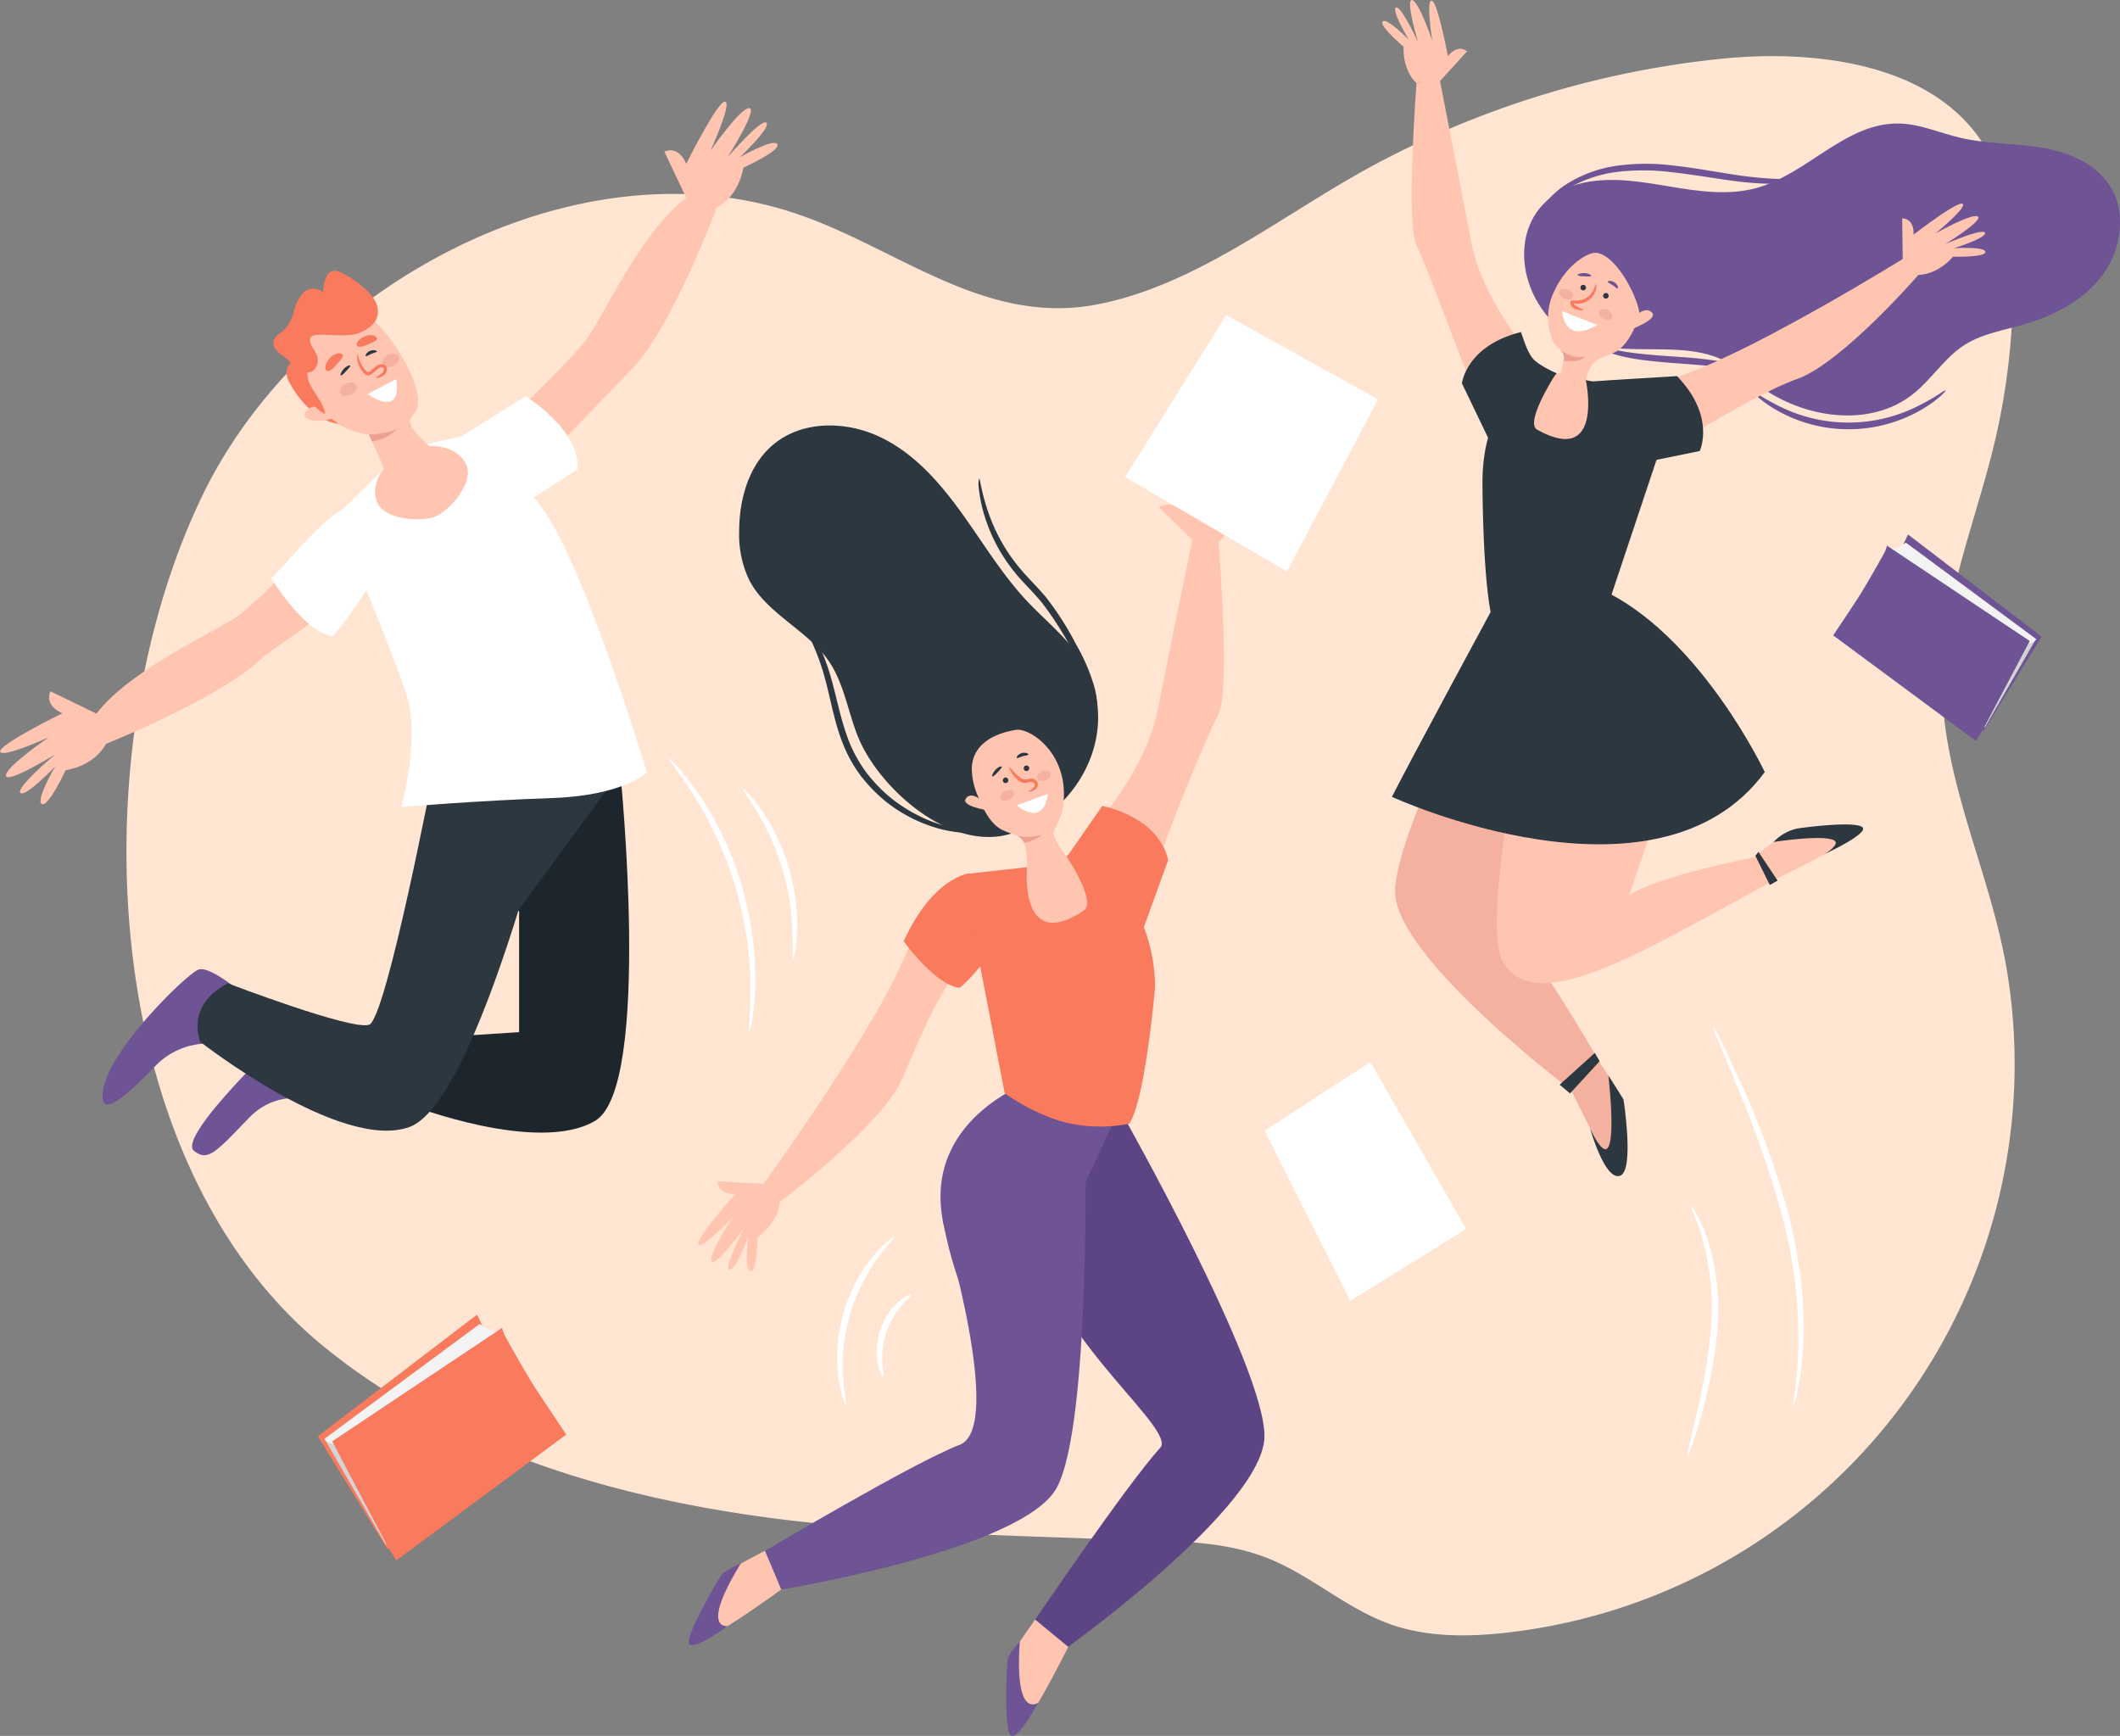 <svg xmlns="http://www.w3.org/2000/svg" viewBox="0 0 443.53 363.14"><rect x="0" y="0" width="443.53" height="363.14" fill="#808080" stroke="none"/><defs><style>.cls-1{fill:#ffe5d2;}.cls-2{fill:#fff;}.cls-3{fill:#f97a5d;}.cls-4{fill:#d5d3d3;}.cls-5{fill:#f4f3f3;}.cls-6{fill:#6e5395;}.cls-7{fill:#e0a584;}.cls-8{fill:#1d262d;}.cls-9{fill:#2c373f;}.cls-10{fill:#ffc5b1;}.cls-11{fill:#f4b19f;}.cls-12{fill:#eda091;}.cls-13{fill:#5d4484;}</style></defs><title>bolsas</title><g id="BACKGROUND"><path class="cls-1" d="M189,368.14c23.64,3,47.49,3.49,71.29,4.4,10.91.42,21.61-.08,31.68,3.83,9.43,3.67,17,11,26.69,14.18,7.55,2.44,15.7,2.36,23.59,1.46A119.66,119.66,0,0,0,447,254.62c-2.83-18.43-11.3-35.6-13.34-54.17-2.14-19.62,5.35-36.73,10.09-55.39A142.32,142.32,0,0,0,448,105.15c-.28-7.73-1.25-15.65-4.9-22.47-9.94-18.51-35-22-55.89-19.92A195.65,195.65,0,0,0,312.75,85.9c-18,9.92-35.78,24.37-56.41,28.29-23.26,4.42-41.26-11.53-62.19-18.8-47.1-16.36-104,15.78-124.74,58.52C43.77,206.68,46.69,293,94.68,332.16,120.82,353.5,154.52,363.58,188,368Z" transform="translate(-26.95 -50.48)"/></g><g id="OBJECTS"><path class="cls-2" d="M380.69,302.71a6.08,6.08,0,0,1,1.21,1.77,30.35,30.35,0,0,1,2.33,5.35,48.65,48.65,0,0,1,2,19.07,95.82,95.82,0,0,1-3.68,18.81c-1.37,4.69-2.38,7.54-2.55,7.5s.49-3,1.61-7.75a124.57,124.57,0,0,0,3.25-18.66,54,54,0,0,0-1.6-18.69C382,305.46,380.47,302.82,380.69,302.71Z" transform="translate(-26.95 -50.48)"/><path class="cls-2" d="M385.32,265.1a16.16,16.16,0,0,1,1.57,2.87c.93,1.88,2.24,4.63,3.78,8a183.37,183.37,0,0,1,10.19,27.56,105.4,105.4,0,0,1,3,15.95,78.72,78.72,0,0,1,.3,13.26,58.75,58.75,0,0,1-1.18,8.85,13.16,13.16,0,0,1-.89,3.15c-.26-.05.87-4.59,1.1-12.05a99.91,99.91,0,0,0-3.65-28.8,225.62,225.62,0,0,0-9.75-27.53c-1.42-3.47-2.58-6.28-3.38-8.22A14.46,14.46,0,0,1,385.32,265.1Z" transform="translate(-26.95 -50.48)"/><path class="cls-2" d="M214,309.24c.16.17-1.4,1.66-3.42,4.42-.5.69-1.05,1.45-1.56,2.32s-1,1.79-1.58,2.77a42.07,42.07,0,0,0-2.69,6.8,43.05,43.05,0,0,0-1.34,7.19c-.06,1.12-.16,2.19-.13,3.19s0,1.94.08,2.79c.25,3.41.78,5.5.55,5.56s-1-2-1.51-5.46a24.07,24.07,0,0,1-.26-2.87c-.08-1,0-2.14,0-3.31a34.32,34.32,0,0,1,4.17-14.48,31.67,31.67,0,0,1,1.75-2.81,24.37,24.37,0,0,1,1.74-2.29C212.07,310.37,213.88,309.13,214,309.24Z" transform="translate(-26.95 -50.48)"/><path class="cls-2" d="M217.63,321.28c.11.19-.76.85-1.89,2.12a17.31,17.31,0,0,0-1.77,2.38,18.71,18.71,0,0,0-1.55,3.27,19.07,19.07,0,0,0-.8,3.53,17.91,17.91,0,0,0-.07,3c.11,1.7.39,2.76.18,2.83s-.76-.91-1.14-2.7a12.67,12.67,0,0,1-.23-3.21,15.38,15.38,0,0,1,.76-3.87,15.61,15.61,0,0,1,1.79-3.51,12.81,12.81,0,0,1,2.15-2.38C216.47,321.52,217.55,321.14,217.63,321.28Z" transform="translate(-26.95 -50.48)"/><path class="cls-2" d="M166.86,209.08c.08-.06.69.54,1.75,1.7.53.57,1.16,1.29,1.83,2.17s1.49,1.86,2.26,3l1.24,1.82c.42.63.81,1.33,1.24,2,.88,1.4,1.67,3,2.53,4.62a75.18,75.18,0,0,1,4.4,11.22,76.07,76.07,0,0,1,2.4,11.82c.18,1.84.37,3.59.39,5.24,0,.83.08,1.62.06,2.39s0,1.5-.05,2.2c0,1.4-.15,2.66-.24,3.76a26.31,26.31,0,0,1-.36,2.83,8.56,8.56,0,0,1-.54,2.37c-.25,0,.21-3.45.17-9,0-.69,0-1.41,0-2.16s-.09-1.54-.14-2.35c-.06-1.62-.3-3.34-.5-5.15a85.91,85.91,0,0,0-2.47-11.58A84.06,84.06,0,0,0,176.57,225c-.82-1.63-1.55-3.2-2.38-4.6-.4-.7-.76-1.4-1.15-2s-.78-1.26-1.15-1.84C168.92,211.86,166.68,209.24,166.86,209.08Z" transform="translate(-26.95 -50.48)"/><path class="cls-2" d="M182.42,215.52c.12-.11,1.7,1.37,3.7,4.21a40.21,40.21,0,0,1,3.11,5.26,43.18,43.18,0,0,1,4.23,14.32,40.35,40.35,0,0,1,.25,6.1c-.14,3.48-.66,5.58-.82,5.55s0-2.15-.15-5.55a55.5,55.5,0,0,0-.53-5.94,50.93,50.93,0,0,0-4.12-13.93,55.51,55.51,0,0,0-2.78-5.28C183.55,217.35,182.25,215.66,182.42,215.52Z" transform="translate(-26.95 -50.48)"/><polygon id="_Caminho_" data-name="&lt;Caminho&gt;" class="cls-3" points="100.99 277.46 99.8 275.02 66.5 300.46 81.03 323.99 114.17 296.04 100.99 277.46"/><polygon id="_Caminho_2" data-name="&lt;Caminho&gt;" class="cls-4" points="67.89 301 80.66 323.07 81.47 322.7 70.11 302.07 67.89 301"/><path id="_Caminho_3" data-name="&lt;Caminho&gt;" class="cls-5" d="M127.29,327.46l-32.44,24s.13.51.94.83a2.6,2.6,0,0,0,1.27.24l34.1-23.34a10.48,10.48,0,0,1-2.68-1A7.73,7.73,0,0,0,127.29,327.46Z" transform="translate(-26.95 -50.48)"/><path id="_Caminho_4" data-name="&lt;Caminho&gt;" class="cls-3" d="M132,328.27,96.45,352,108,373.9l1.87,3,35.54-26.31-6-9c-2.25-3.38-6.66-11.34-6.9-11.85A11.63,11.63,0,0,1,132,328.27Z" transform="translate(-26.95 -50.48)"/><polygon id="_Caminho_5" data-name="&lt;Caminho&gt;" class="cls-6" points="398.19 113.87 399.19 111.82 427.15 133.18 414.96 152.94 387.13 129.48 398.19 113.87"/><polygon id="_Caminho_6" data-name="&lt;Caminho&gt;" class="cls-4" points="425.98 133.64 415.27 152.17 414.58 151.87 424.13 134.54 425.98 133.64"/><path id="_Caminho_7" data-name="&lt;Caminho&gt;" class="cls-5" d="M425.7,164l27.24,20.17a1.22,1.22,0,0,1-.79.7,2.17,2.17,0,0,1-1.07.2l-28.64-19.6a8.53,8.53,0,0,0,2.25-.83A6.32,6.32,0,0,1,425.7,164Z" transform="translate(-26.95 -50.48)"/><path id="_Caminho_8" data-name="&lt;Caminho&gt;" class="cls-6" d="M421.74,164.63l29.85,19.94-9.69,18.37-1.57,2.55L410.48,183.4s3.15-4.7,5-7.53,5.6-9.52,5.8-9.94A10.65,10.65,0,0,0,421.74,164.63Z" transform="translate(-26.95 -50.48)"/><path class="cls-3" d="M88.19,125.91a3.19,3.19,0,0,0-1,3.89c1,2.44,5.68,9.67,11.93,9.42.26,0-7.87-13.31-7.87-13.31Z" transform="translate(-26.95 -50.48)"/><path class="cls-6" d="M78.63,259.12s-7.82-7-10.32-5.73c-3.06,1.52-20.56,18.67-19.88,26.75.28,3.31,4.13.48,11-6.64a15.35,15.35,0,0,1,15.51-4.07Z" transform="translate(-26.95 -50.48)"/><path class="cls-6" d="M97.62,270.9l-9.44-5.66s-24.46,22.93-20.64,26c2.9,2.32,4.61.24,11.47-6.88s15.56-3,15.56-3Z" transform="translate(-26.95 -50.48)"/><polygon class="cls-7" points="128.32 144.96 130.09 170.09 90.8 159.85 128.32 144.96"/><path class="cls-8" d="M117.76,211.2s34.36,2.17,38.94.64c0,0,6.72,66-5.23,73.1s-38.77-3.31-38.77-3.31l7.24-14.23,15.61-1V241l-1.12.26Z" transform="translate(-26.95 -50.48)"/><path class="cls-9" d="M74.68,256.21s-8.64,3.56-5.85,12.2c0,0,29.51,23.14,43.87,17.8,8-3,16.68-25.81,22.73-45.31l21.27-29.06s-10,.5-13.38.49c-6.4,0-25.56-1.13-25.56-1.13s-10,52.38-13.58,53.65S74.68,256.21,74.68,256.21Z" transform="translate(-26.95 -50.48)"/><path class="cls-10" d="M125.77,145.51s20.59-19.32,24.15-24.41S161.11,99,170.52,91.86l-4.58-9.66s2.8-1.53,4.58,2.54c0,0,6.61-13.22,8.13-13S175.6,82,175.6,82s6.36-9.16,8.14-8.9-4.58,10.29-4.58,10.29,7.12-8.26,8.14-7.24-5.6,7.24-5.6,7.24,7.12-4.09,7.88-2.74-7.11,4.9-7.11,4.9-.77,5.85-5.6,8.4c0,0-9.56,25.84-18.21,34.23L130.89,157Z" transform="translate(-26.95 -50.48)"/><path class="cls-10" d="M101.18,155.53s-19.51,20.41-24.63,23.92-22.23,11-29.43,20.32L37.5,195.1S36,197.89,40,199.7c0,0-13.28,6.49-13,8s10.19-3,10.19-3-9.21,6.28-9,8.06,10.33-4.48,10.33-4.48-8.32,7-7.31,8.06,7.29-5.52,7.29-5.52-4.16,7.08-2.81,7.85,5-7.07,5-7.07,5.85-.71,8.44-5.51c0,0,24.48-9.74,33-18.31l30.46-21.58Z" transform="translate(-26.95 -50.48)"/><path class="cls-2" d="M108.5,147.39l-9.87,9.66,2.5,10.89s9.72,23.35,11.19,29c2.29,8.86-1.41,22.36-1.41,22.36s16.49-1.37,31.49-1.87,19.9-5.35,19.9-5.35-13-43.31-22-55.42-12.25-15.89-12.25-15.89l-13.22,2.89Z" transform="translate(-26.95 -50.48)"/><path class="cls-2" d="M137.46,155.27l10.29-6.57s1.57-7-10.83-15.34l-14.55,9.11Z" transform="translate(-26.95 -50.48)"/><path class="cls-2" d="M100.71,156.29c-5.64.79-15.94,15.08-17.09,15.05,0,0,7.25,11.83,13,12.22C96.61,183.56,121.89,153.32,100.71,156.29Z" transform="translate(-26.95 -50.48)"/><path class="cls-10" d="M120.61,147s-8.2-6.12-7.91-8.56c.07-.62,1.2-1.62,1.5-2.5,1.59-4.77-6.07-17.05-10.78-19.64-3.7-2-2.08-2.22-9.87,2.41s-3.36,12.64.13,16.78c3.29,3.92,7,5.6,10.44,5.88l4.82,10.7Z" transform="translate(-26.95 -50.48)"/><path class="cls-10" d="M105.82,155.49c-1.55-3.8,1.39-8.59,6.56-10.7s10.62-.74,12.17,3.06-3.65,9.52-6.56,10.7S107.37,159.29,105.82,155.49Z" transform="translate(-26.95 -50.48)"/><path class="cls-10" d="M93.68,135.48s-2.66-.14-3,1.63,4.87,1.77,6.79.44Z" transform="translate(-26.95 -50.48)"/><path class="cls-3" d="M95,137.11c-.5-3.2-3.91-5.58-3.74-8.7,1.63,0,2.68-2,1.94-3.74-.29-.68-.79-1.27-1.11-1.94s-.4-1.55.09-1.92a1.59,1.59,0,0,1,.84-.24c2.42-.25,6.57.47,8.81-.35s4.4-2.32,4.17-4.92c-.19-2.27-2.19-4.11-4-5.49-1-.8-4.06-2.88-5.19-2.69-1.74.29-2.16,2.6-2.28,4.53a3,3,0,0,0-4.06,0,8.54,8.54,0,0,0-2,3.87,8.83,8.83,0,0,1-2,3.9c-1,.89-2.5,1.56-2.3,3.08.24,1.81,2.6,2.45,3.7,4-.27-.37-.5,2-.35,2.45.47,1.23,1.63,2.05,2.47,3C91.76,133.91,92.63,135.94,95,137.11Z" transform="translate(-26.95 -50.48)"/><path class="cls-2" d="M109.85,129.79l-6,3.13S111.07,138.2,109.85,129.79Z" transform="translate(-26.95 -50.48)"/><path class="cls-11" d="M101.52,131c.33.63-.16,1.54-1.09,2s-2,.38-2.29-.25.16-1.53,1.09-2S101.19,130.4,101.52,131Z" transform="translate(-26.95 -50.48)"/><path class="cls-11" d="M110.36,125c.34.63-.15,1.54-1.09,2s-2,.38-2.29-.25.16-1.53,1.09-2S110,124.36,110.36,125Z" transform="translate(-26.95 -50.48)"/><path class="cls-3" d="M105.63,129.57s.08-.19.34-.38a6.53,6.53,0,0,0,1-.74c.32-.34.44-1,0-1.14s-1.09.41-1.75,1l-.49.41a1.13,1.13,0,0,1-.8.3,1.83,1.83,0,0,1-1.13-.8,5.66,5.66,0,0,1-.94-1.82c-.32-1.13-.18-1.86-.1-1.85s.15.69.56,1.69a6.25,6.25,0,0,0,1,1.58c.22.27.5.52.7.52s.15,0,.3-.15l.48-.41c.34-.26.63-.54,1-.79a1.61,1.61,0,0,1,1.37-.25,1,1,0,0,1,.72,1.13,1.68,1.68,0,0,1-.5,1,4.26,4.26,0,0,1-1.23.64C105.81,129.54,105.66,129.61,105.63,129.57Z" transform="translate(-26.95 -50.48)"/><path class="cls-12" d="M104.12,141.36s3.87,0,6-1.27a9,9,0,0,1-5.32,2.74Z" transform="translate(-26.95 -50.48)"/><path class="cls-9" d="M105.8,124c0,.19-.58.25-1.15.5s-1,.58-1.16.47.11-.78.89-1.1S105.85,123.86,105.8,124Z" transform="translate(-26.95 -50.48)"/><path class="cls-9" d="M98.23,129c-.15-.11.08-.73.64-1.35s1.28-.85,1.35-.67-.35.57-.85,1.13S98.39,129.12,98.23,129Z" transform="translate(-26.95 -50.48)"/><path class="cls-3" d="M95.29,128c-.31-.23-.55-1.22.64-2.56s2.56-1.13,2.73-.75-.28.91-1.34,2.11S95.63,128.3,95.29,128Z" transform="translate(-26.95 -50.48)"/><path class="cls-3" d="M101.65,122.77c-.17-.32,0-1.27,1.58-1.92s2.63.07,2.62.46-.6.65-2,1.25S101.84,123.12,101.65,122.77Z" transform="translate(-26.95 -50.48)"/><path class="cls-6" d="M434,132.15c.11.1-1.57,2-5,4a30.39,30.39,0,0,1-30.21.22c-3.51-2-5.22-3.87-5.12-4s2.06,1.39,5.57,3.11a32.31,32.31,0,0,0,29.29-.22C431.93,133.57,433.82,132,434,132.15Z" transform="translate(-26.95 -50.48)"/><path class="cls-6" d="M396,129.3c-.09.21-1.95-.56-5.08-1.26a53.38,53.38,0,0,0-5.56-.91c-2.12-.24-4.45-.42-6.92-.6s-4.84-.37-7-.64a44.27,44.27,0,0,1-5.67-1c-3.19-.84-5-1.82-4.93-2s2,.44,5.14,1c1.58.3,3.48.53,5.6.74s4.47.36,6.94.53,4.85.4,7,.71a40.17,40.17,0,0,1,5.64,1.23C394.32,128.06,396.06,129.17,396,129.3Z" transform="translate(-26.95 -50.48)"/><path class="cls-6" d="M358.34,88.69c5.94-1.26,12.08-.17,18.07.83s12.19,1.89,18,.29C405,86.91,413,76.24,424,76.32c4.51,0,8.76,2,13.15,3,5.46,1.27,11.14,1.13,16.67,2s11.24,3.13,14.36,7.78c3.71,5.52,2.69,13.3-1.2,18.69s-10.12,8.67-16.5,10.53c-4.45,1.3-9.19,2-13,4.63s-6.44,6.81-10.07,9.78c-9.11,7.45-23.29,5.32-32.69-1.75-2.37-1.78-4.56-3.84-7.22-5.14-10.8-5.28-26.34,1.72-35.64-7.9C342.36,108.18,343.71,91.8,358.34,88.69Z" transform="translate(-26.95 -50.48)"/><path class="cls-11" d="M355.38,277.92s9.9,21.22,11.05,17.29.78-13.36.16-14.71-4.67-7.3-4.67-7.3Z" transform="translate(-26.95 -50.48)"/><path class="cls-10" d="M427,106.37c.91,1.17.3-.09,1.34,1.61,4.31-.16,7.2-3.8,7.2-3.8s6.84.18,6.77-1-6.56-.77-6.56-.77,6.85-2.15,6.48-3.23-8.29,2.35-8.29,2.35,8-4.95,6.8-5.75-8.86,3.54-8.86,3.54,6.68-5.49,5.68-6.2-10.26,6.44-10.26,6.44c.13-3.52-2.39-3.39-2.39-3.39l.11,8.57A15.19,15.19,0,0,1,427,106.37Z" transform="translate(-26.95 -50.48)"/><path class="cls-10" d="M325.55,67.56c-1.47.27-.33-.24-2.23.34-3.12-3-2.71-7.65-2.71-7.65s-5.23-4.41-4.37-5.27,5.42,3.78,5.42,3.78S318,52.6,319,52.05s4.63,7.26,4.63,7.26-2.68-9-1.27-8.82S326.6,59,326.6,59s-1.35-8.53-.13-8.4,3.4,11.63,3.4,11.63c2.23-2.72,4-1,4-1l-5.66,6.21A22.35,22.35,0,0,0,325.55,67.56Z" transform="translate(-26.95 -50.48)"/><path class="cls-10" d="M361.05,103.38c-1.89-.31-6.47,2.73-8.76,7.69a12.33,12.33,0,0,0-.69,10.1c.69,2.13,2.14,2.39,2.47,3.34.41,1.21-.95,5-.95,5l5.4,2.19c.36-2.61.75-5.23,3.41-6.37a27,27,0,0,0,3-1.23c2.53-1.45,3.88-4.62,4.92-7.22C370.63,114.94,365.8,104.16,361.05,103.38Z" transform="translate(-26.95 -50.48)"/><path class="cls-11" d="M354.62,177.06l-9.05-3.63s-26.86,49.82-26.75,63.64,36.89,41.49,36.89,41.49l6.21-5.36s-11.36-19.8-17.43-26.79S354.62,177.06,354.62,177.06Z" transform="translate(-26.95 -50.48)"/><path class="cls-10" d="M399.57,233.81s19.95-9.47,15.94-10.3-13.39.31-14.68,1-6.89,5.25-6.89,5.25Z" transform="translate(-26.95 -50.48)"/><path class="cls-10" d="M363.51,176.63l-13.73,5s-13.73,60.41-8.49,69.9,20,3.21,40.94-8.24l17.57-9.59-5.86-3.9s-20.45,4-26.19,8c0,0,3-8.49,7-20.48S381.49,193.11,363.51,176.63Z" transform="translate(-26.95 -50.48)"/><path class="cls-10" d="M346.61,135.47c0-4,1.29-6.92,5.31-6.92s9.56,1.41,9.56,5.42-3.16,10.54-7.18,10.54S346.61,139.49,346.61,135.47Z" transform="translate(-26.95 -50.48)"/><path class="cls-10" d="M349.78,128s-12.48-13.51-15-26.74-6.74-34.71-6.74-34.71l-4.74,1.37s-2.25,29.34,0,33.84,13.22,34.41,16.57,42.27Z" transform="translate(-26.95 -50.48)"/><path class="cls-10" d="M363.19,138.51s1-4.21,16.74-9.92,45.57-24.22,45.57-24.22l3,3.4s-16.18,18.69-25.59,22-29.41,16.2-31.47,17.24C368.3,148.54,368.34,150.51,363.19,138.51Z" transform="translate(-26.95 -50.48)"/><path class="cls-9" d="M349.78,128s-12.68,4.11-12.68,23.4c0,0,0,26.43,3,31.24a26.58,26.58,0,0,0,10.91,0c6.36-1.3,12.5-6,12.5-6l10-29.95-1.19-14L358.73,130s3.89,18.18-10.18,10.37c-2.74-1.52,4-11.84,4-11.84Z" transform="translate(-26.95 -50.48)"/><path class="cls-9" d="M339.05,143.67l-6.25-13s.9-7.89,12.37-10.73c0,0,1.16,4,2.43,5.51s5,3.13,5,3.13Z" transform="translate(-26.95 -50.48)"/><path class="cls-9" d="M362.68,148.9l19.87-4.07s3.45-7.16-4.74-15.67c0,0-15.5.93-17.51,1.1s-.62,1.69-.62,1.69Z" transform="translate(-26.95 -50.48)"/><path class="cls-9" d="M340.06,176.18s-18.79,34.75-21.9,41c0,0,55.45,25.47,78-5.19,0,0-12.8-27.1-32.6-37.41h0L355,172l-14.58,4" transform="translate(-26.95 -50.48)"/><path class="cls-10" d="M369.12,116.55s2.14-2.14,3.46-.66-4.78,3.62-4.78,3.62Z" transform="translate(-26.95 -50.48)"/><path class="cls-6" d="M408.28,87.35a7.07,7.07,0,0,1-2.38.81,32.92,32.92,0,0,1-6.82.78A67.36,67.36,0,0,1,389,88.23c-3.78-.5-7.89-1.24-12.21-1.71a46.72,46.72,0,0,0-12.13,0,27.11,27.11,0,0,0-9.28,3.19,20.84,20.84,0,0,0-5.16,4.18c-1,1.19-1.51,2-1.62,1.88a6.41,6.41,0,0,1,1.2-2.22,18.44,18.44,0,0,1,5.08-4.67,26.64,26.64,0,0,1,9.57-3.61,44.72,44.72,0,0,1,12.49-.17c4.39.48,8.5,1.26,12.24,1.82a79.17,79.17,0,0,0,9.95,1C404.78,88.13,408.23,87.12,408.28,87.35Z" transform="translate(-26.95 -50.48)"/><path class="cls-3" d="M358.22,115.34c0,.08-.62.14-1.55-.17a2,2,0,0,1-.75-.42,1.26,1.26,0,0,1-.32-.45,1,1,0,0,1,0-.78s0-.15.09-.16h.18a1.1,1.1,0,0,1,.39,0,3.5,3.5,0,0,0,.5,0,4.42,4.42,0,0,0,.94-.1,3.81,3.81,0,0,0,2.56-2c.41-.78.44-1.37.55-1.36s.23.62-.11,1.56a4,4,0,0,1-.95,1.46,3.88,3.88,0,0,1-1.9,1,3.93,3.93,0,0,1-1.12.1,3.63,3.63,0,0,1-.48-.06c-.07,0-.06,0-.07,0s0,0,0,0a.73.73,0,0,0,.15.25,1.73,1.73,0,0,0,.54.37C357.66,115.12,358.23,115.23,358.22,115.34Z" transform="translate(-26.95 -50.48)"/><path class="cls-2" d="M353.76,115.57l7.32,2.88S354.65,122.89,353.76,115.57Z" transform="translate(-26.95 -50.48)"/><path class="cls-11" d="M364.21,117c-.26.5-1.07.58-1.8.2s-1.12-1.1-.86-1.6,1.06-.58,1.8-.19S364.47,116.46,364.21,117Z" transform="translate(-26.95 -50.48)"/><path class="cls-11" d="M356,112.62c-.22.51-1,.66-1.78.33s-1.2-1-1-1.52,1-.66,1.78-.33S356.26,112.11,356,112.62Z" transform="translate(-26.95 -50.48)"/><path class="cls-12" d="M353.33,123.59s2.56,2.15,5.24,1.46c0,0-.92,1.39-4.48.88A2.54,2.54,0,0,0,353.33,123.59Z" transform="translate(-26.95 -50.48)"/><path class="cls-9" d="M363.5,112.36a.58.58,0,1,1-.57-.58A.57.57,0,0,1,363.5,112.36Z" transform="translate(-26.95 -50.48)"/><circle class="cls-9" cx="331.23" cy="60.16" r="0.58"/><path class="cls-6" d="M365.37,110.81c-.18.08-.53-.34-1.05-.68s-1-.51-1-.71.71-.33,1.41.14S365.55,110.76,365.37,110.81Z" transform="translate(-26.95 -50.48)"/><path class="cls-6" d="M357,108c0-.18.61-.41,1.45-.39s1.47.43,1.39.6-.67.1-1.42.09S357,108.2,357,108Z" transform="translate(-26.95 -50.48)"/><path class="cls-9" d="M359.62,286.54s3,10.81,6.19,9.93.78-16,.78-16l-3.14-5S366.4,300.79,359.62,286.54Z" transform="translate(-26.95 -50.48)"/><path class="cls-9" d="M398,226.62a9.8,9.8,0,0,1,4.9-2.81c2.69-.41,12.28-1.55,13.69-.27s-7.78,5.55-7.78,5.55,3.2-2,1.88-2.8C408.35,225,398,226.62,398,226.62Z" transform="translate(-26.95 -50.48)"/><polygon class="cls-9" points="367.25 179.03 370.26 185.13 371.9 184.22 367.89 178.21 367.25 179.03"/><polygon class="cls-9" points="333.66 220.27 326.29 226.92 328.47 228.74 334.66 222 333.66 220.27"/><path class="cls-9" d="M206.45,204.59c-2.1-5.2-2.9-11-6-15.65-4.5-6.7-13.15-10-16.81-17.23a22.15,22.15,0,0,1-2.05-10c0-6.79,2-14,7.24-18.31,6-4.95,15-4.89,22.11-1.56s12.43,9.37,17,15.68,8.59,13.08,13.93,18.77c4,4.21,8.64,7.85,11.62,12.8,8.17,13.58-.23,30.76-14.65,35.66C226.15,229.08,210.83,215.47,206.45,204.59Z" transform="translate(-26.95 -50.48)"/><path class="cls-10" d="M188.4,300.36c1.26,1-.11.32,1.71,1.51-.4,4.55-4.62,7.43-4.62,7.43s-.18,7.25-1.53,7.1-.49-7-.49-7-2.77,7.14-3.95,6.69,3.08-8.66,3.08-8.66-6,8.2-6.78,6.91,4.43-9.2,4.43-9.2-6.47,6.78-7.2,5.68,7.72-10.53,7.72-10.53c-3.91,0-3.64-2.7-3.64-2.7l9.53.56A16.34,16.34,0,0,0,188.4,300.36Z" transform="translate(-26.95 -50.48)"/><path class="cls-10" d="M279.41,163.53c1.63.29.36-.25,2.48.37,3.47-3.16,3-8.12,3-8.12s5.83-4.67,4.86-5.59-6,4-6,4,4.12-6.53,3-7.12-5.16,7.7-5.16,7.7,3-9.55,1.41-9.35-4.76,9-4.76,9,1.5-9.05.15-8.91-3.54,12-3.54,12c-3.19-2.6-5.43-.93-5.43-.93l7,6.84A25.37,25.37,0,0,1,279.41,163.53Z" transform="translate(-26.95 -50.48)"/><path class="cls-10" d="M239.53,203.16c2.94-.46,11.93,5.36,9.64,17.19a40.41,40.41,0,0,1-1.81,4.08c-.41,1.15,2.77,5.34,2.77,5.34l-8.2,2.62c-.35-2.48.24-6.1-2.42-7.18a28.5,28.5,0,0,1-3-1.17c-2.52-1.38-3.87-4.4-4.91-6.87a15,15,0,0,1-1.34-5.84C230.32,206.29,234.79,203.9,239.53,203.16Z" transform="translate(-26.95 -50.48)"/><path class="cls-10" d="M256,235.55c0-4.26-1.35-5.88-5.82-5.88s-10.36,1.62-10.36,5.88,3.15,9.58,7.62,9.58S256,239.81,256,235.55Z" transform="translate(-26.95 -50.48)"/><path class="cls-10" d="M252.43,227.6s13.9-14.32,16.68-28.35,7.5-36.8,7.5-36.8l5.28,1.45s2.5,31.11,0,35.88-16.68,37.85-16.4,46.33Z" transform="translate(-26.95 -50.48)"/><path class="cls-10" d="M227.67,234.54s-4.73.79-11.95,17.21-29.46,47-29.46,47l3.62,3.33s21.67-16.15,25.84-25.95,9.45-22,11.95-21.44S240.73,240.63,227.67,234.54Z" transform="translate(-26.95 -50.48)"/><path class="cls-3" d="M264.86,248.29l6.47-17.85s-1-8.38-13.76-11.38l-7.24,10.42Z" transform="translate(-26.95 -50.48)"/><path class="cls-3" d="M229.83,233.17s-7.64.64-13.82,14.23c0,0,6.8,9.39,11.78,9.71C227.79,257.11,246.27,241.31,229.83,233.17Z" transform="translate(-26.95 -50.48)"/><path class="cls-10" d="M250.79,394.29s-11,22.5-12.3,18.34-.86-14.18-.17-15.6,5.2-7.74,5.2-7.74Z" transform="translate(-26.95 -50.48)"/><path class="cls-13" d="M251.64,287.34l10.07-3.85s29.9,52.82,29.78,67.48-41.07,44-41.07,44l-6.9-5.68s19.4-28.54,26.16-35.94c3.38-3.7-20.81-21.85-24.48-39.31S251.64,287.34,251.64,287.34Z" transform="translate(-26.95 -50.48)"/><path class="cls-10" d="M191.06,382.51s-20.61,15.19-19.75,10.93,6.05-13,7.35-13.95,8.34-4.61,8.34-4.61Z" transform="translate(-26.95 -50.48)"/><path class="cls-6" d="M224.23,306.05,254,288.77s1.19,60-6,73S190.4,383,190.4,383l-3.4-8.07s31.16-18.56,40.72-22.2S224.23,306.05,224.23,306.05Z" transform="translate(-26.95 -50.48)"/><path class="cls-6" d="M242,277s-21.95,7.78-17.75,29.1,11.18,25.31,11.18,25.31L248,310.71l12.64-27L248,282.06Z" transform="translate(-26.95 -50.48)"/><path class="cls-3" d="M252.43,227.6a34.78,34.78,0,0,1,16.16,29.52s-2,23.33-5.38,28.43a31.18,31.18,0,0,1-12.15,0c-7.07-1.39-13.91-6.36-13.91-6.36l-5.52-28.56L227.33,234l2.33-.76,12.15-1.34S240.07,250,253.64,241c2.86-1.9-3.56-11.36-3.56-11.36Z" transform="translate(-26.95 -50.48)"/><polygon class="cls-2" points="235.37 99.79 269.25 119.55 288.31 83.56 256.55 65.91 235.37 99.79"/><polygon class="cls-2" points="282.5 272.11 306.74 257.11 286.72 222.17 264.57 236.53 282.5 272.11"/><path class="cls-9" d="M190.15,173.69a10,10,0,0,1,2,2,42,42,0,0,1,4.39,6.34,46,46,0,0,1,4.37,10.61c1.18,4.14,2,8.8,3.8,13.28a29.54,29.54,0,0,0,3.45,6.11,33.13,33.13,0,0,0,4.47,4.79,32.26,32.26,0,0,0,9.56,5.63,31.53,31.53,0,0,0,7.34,1.75,14,14,0,0,1,2.79.34,9.34,9.34,0,0,1-2.83.19,26.17,26.17,0,0,1-7.62-1.37,31.14,31.14,0,0,1-10.06-5.58,33.78,33.78,0,0,1-4.73-4.94,29.61,29.61,0,0,1-3.64-6.4c-1.9-4.68-2.65-9.38-3.75-13.47a49.65,49.65,0,0,0-4-10.47,53.37,53.37,0,0,0-4-6.48A13.7,13.7,0,0,1,190.15,173.69Z" transform="translate(-26.95 -50.48)"/><path class="cls-9" d="M231.78,150.57c.24,0,.49,3.3,2.35,8.23a36.91,36.91,0,0,0,4.31,8.12,39.23,39.23,0,0,0,3.44,4.21c1.28,1.4,2.69,2.82,4,4.41a62.7,62.7,0,0,1,6.21,9.77,39.58,39.58,0,0,1,3.76,8.68,16.13,16.13,0,0,1,.54,6.39,5.39,5.39,0,0,1-.68,2.26,13.45,13.45,0,0,1,.14-2.3,17.61,17.61,0,0,0-.93-6.07,43.48,43.48,0,0,0-3.94-8.34,68,68,0,0,0-6.16-9.51c-1.27-1.53-2.65-2.95-4-4.38a39.42,39.42,0,0,1-3.48-4.4,34.63,34.63,0,0,1-4.18-8.51,31.23,31.23,0,0,1-1.4-6.22A6.34,6.34,0,0,1,231.78,150.57Z" transform="translate(-26.95 -50.48)"/><path class="cls-3" d="M242.16,216c0-.09.54-.18,1.06-.79a1,1,0,0,0,.24-.47.71.71,0,0,0-.25-.48.66.66,0,0,0-.57-.19c-.25,0-.54.14-.93.19a2.44,2.44,0,0,1-2-.75,7.25,7.25,0,0,1-1-1.2c-.5-.75-.66-1.29-.58-1.33s.39.4,1,1a8.87,8.87,0,0,0,1.07,1,2,2,0,0,0,1.45.56c.27,0,.58-.16,1-.19a1.38,1.38,0,0,1,1.07.42,1.24,1.24,0,0,1,.37,1,1.33,1.33,0,0,1-.46.75C242.82,216.21,242.14,216.1,242.16,216Z" transform="translate(-26.95 -50.48)"/><path class="cls-2" d="M246.17,216.57l-6.51,2.37S245.18,223.77,246.17,216.57Z" transform="translate(-26.95 -50.48)"/><path class="cls-11" d="M239,216.17c.26.5-.12,1.21-.86,1.6s-1.54.3-1.8-.2.12-1.2.86-1.59S238.75,215.68,239,216.17Z" transform="translate(-26.95 -50.48)"/><path class="cls-11" d="M246.72,212.22c.22.51-.23,1.19-1,1.5s-1.56.16-1.78-.36.24-1.19,1-1.5S246.51,211.7,246.72,212.22Z" transform="translate(-26.95 -50.48)"/><path class="cls-12" d="M239.85,225.38a12.16,12.16,0,0,0,5-.25,6.88,6.88,0,0,1-3.6,1.64A3.85,3.85,0,0,0,239.85,225.38Z" transform="translate(-26.95 -50.48)"/><path class="cls-9" d="M242.08,210.76a.57.57,0,0,1,.06.81.56.56,0,0,1-.81.07.58.58,0,0,1-.07-.82A.58.58,0,0,1,242.08,210.76Z" transform="translate(-26.95 -50.48)"/><path class="cls-9" d="M237.7,213.27a.58.58,0,0,1,.07.82.59.59,0,0,1-.82.07.58.58,0,0,1-.06-.82A.56.56,0,0,1,237.7,213.27Z" transform="translate(-26.95 -50.48)"/><path class="cls-9" d="M242.1,208.34c-.06.18-.6.17-1.2.35s-1.06.46-1.2.33.2-.75,1-1S242.18,208.16,242.1,208.34Z" transform="translate(-26.95 -50.48)"/><path class="cls-9" d="M234.55,212.9c-.15-.11.08-.73.64-1.36s1.28-.84,1.35-.67-.35.58-.85,1.14S234.71,213,234.55,212.9Z" transform="translate(-26.95 -50.48)"/><path class="cls-10" d="M232.09,217.73S230,216,229,217.56s4.5,2.42,4.5,2.42Z" transform="translate(-26.95 -50.48)"/><path class="cls-6" d="M181.91,377.57a19.56,19.56,0,0,0-3.77,2.08c-.78.78-7.93,13.14-7,14.7s8.08-3.73,8.08-3.73-6,1.13,2.71-13.05" transform="translate(-26.95 -50.48)"/><path class="cls-6" d="M240.3,393.91a15.56,15.56,0,0,0-2.46,3.36c-.32,1.05-.91,15.32.62,16.28s5.72-6.92,5.72-6.92-5,3.92-3.88-12.68" transform="translate(-26.95 -50.48)"/></g></svg>